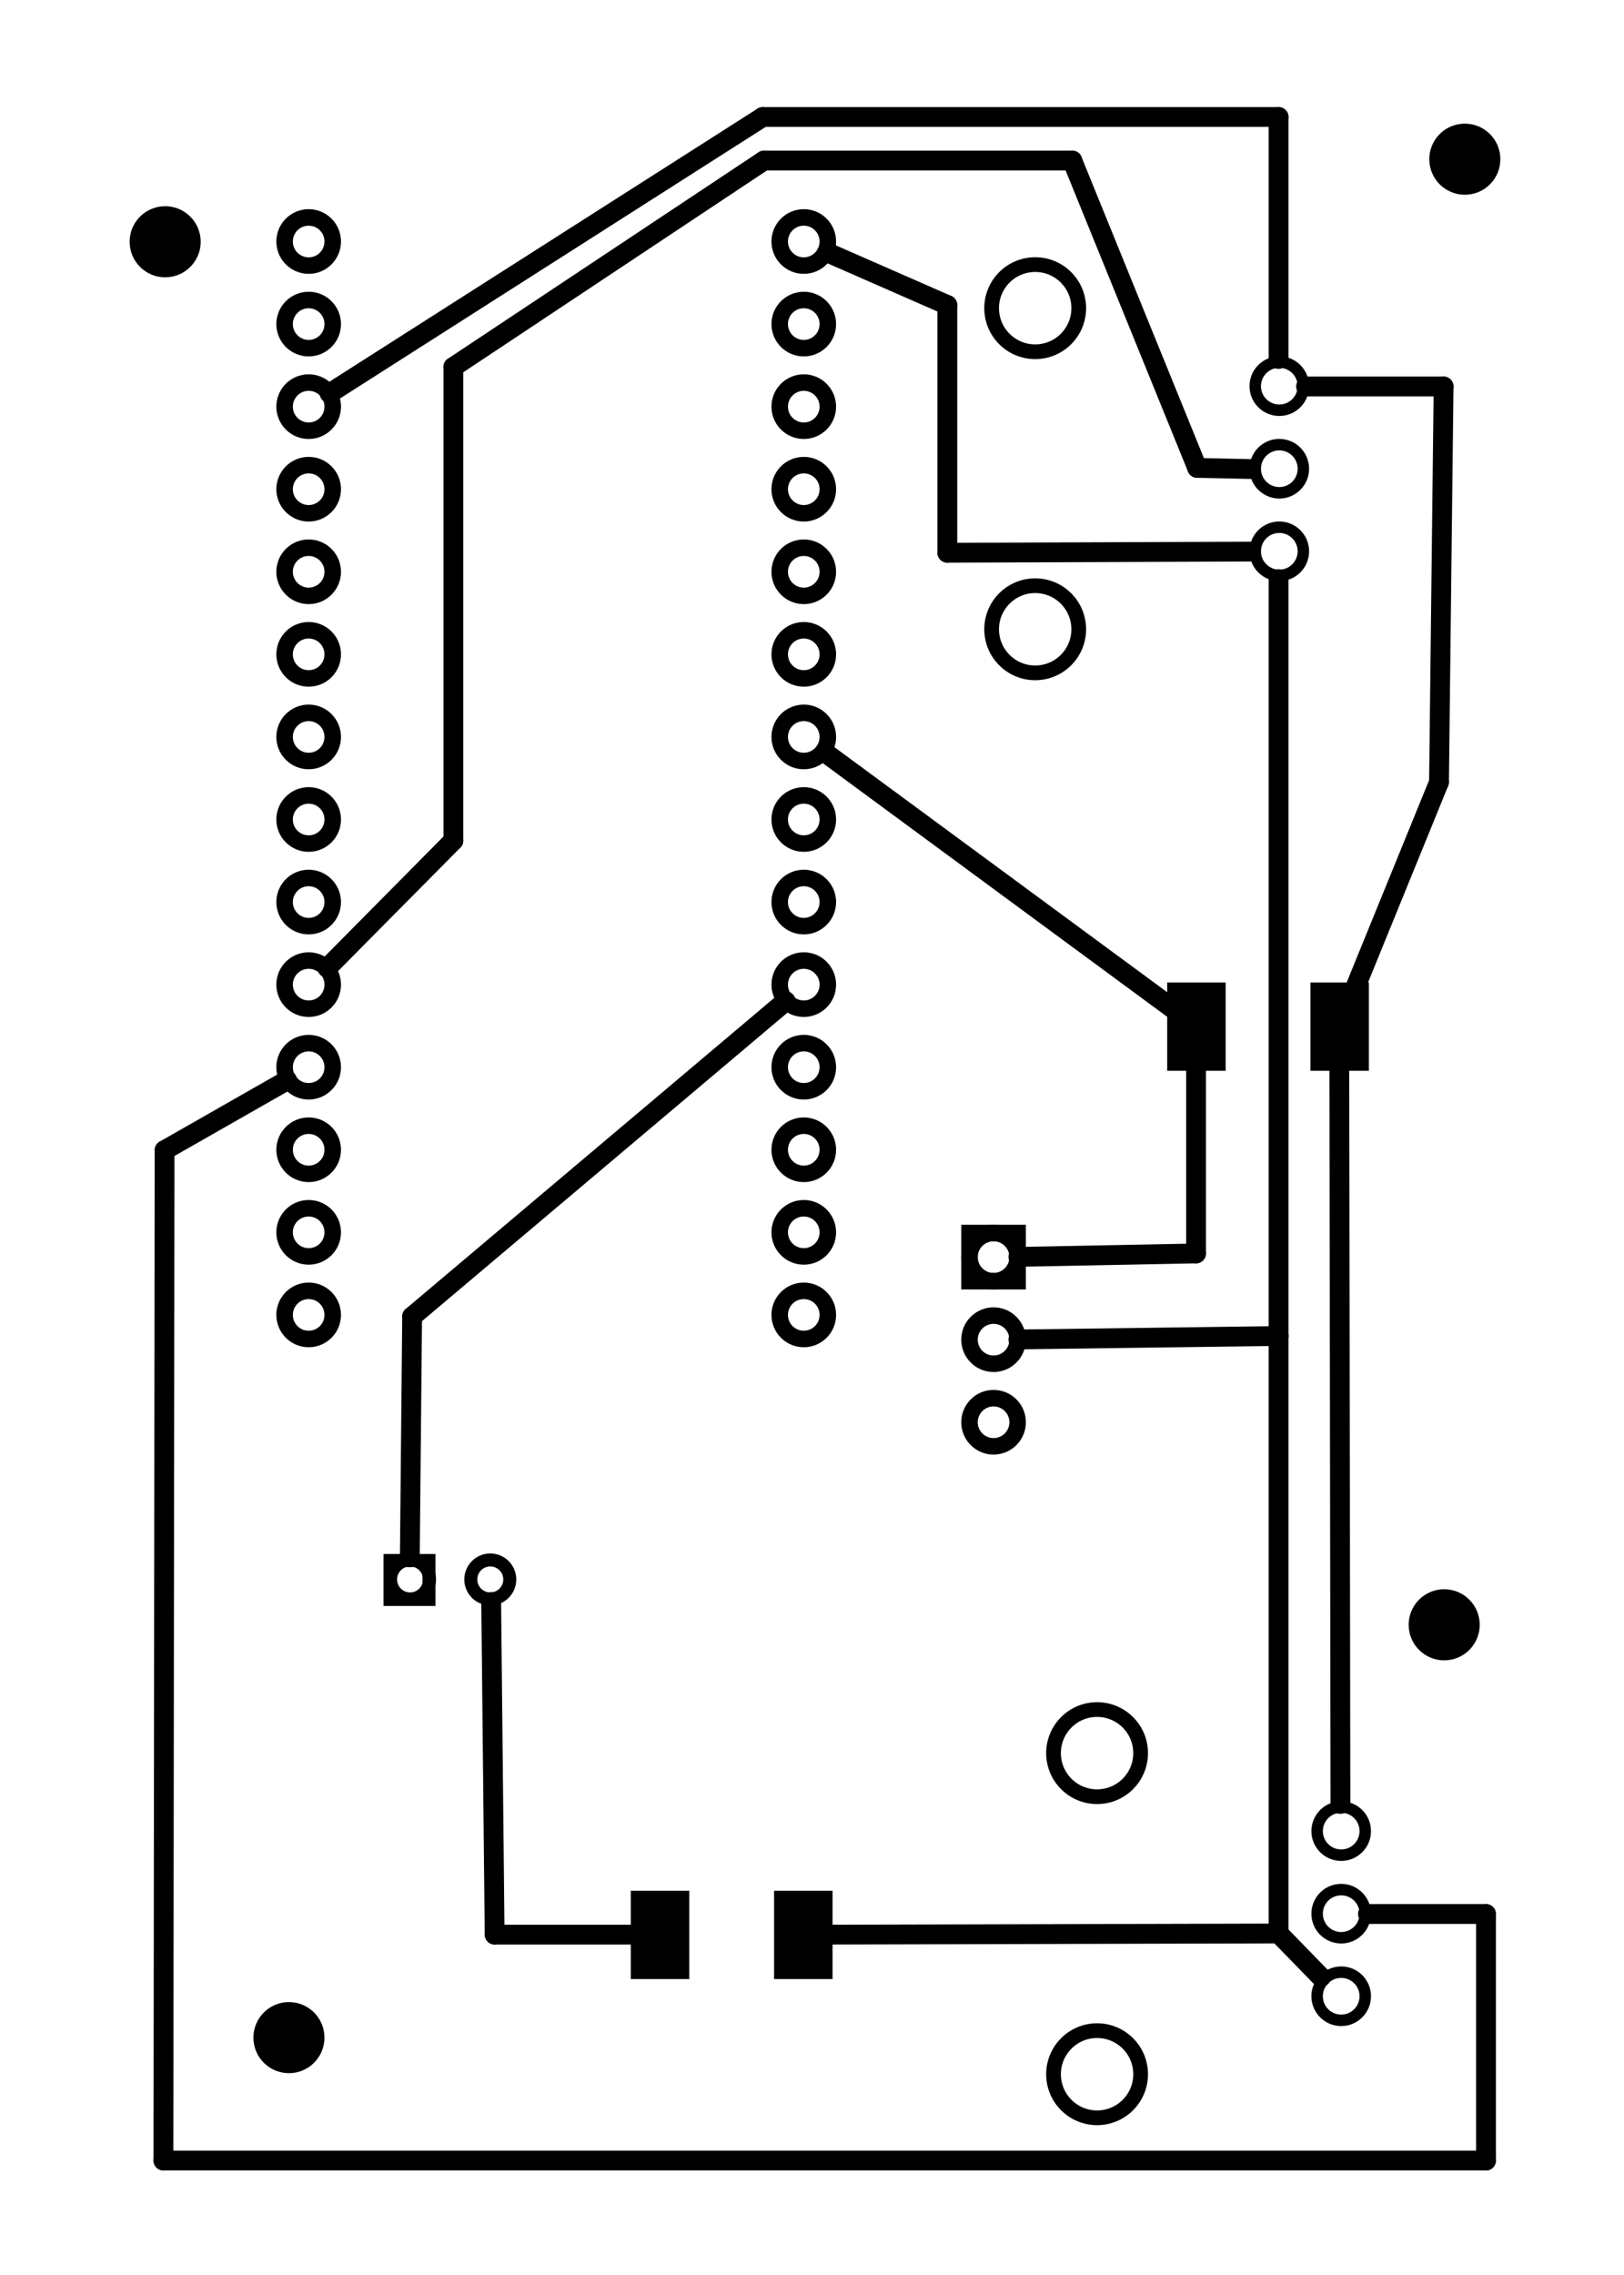 <?xml version="1.0" encoding="utf-8"?>
<!-- Generator: Adobe Illustrator 20.1.0, SVG Export Plug-In . SVG Version: 6.00 Build 0)  -->
<svg version="1.1" id="Layer_1" xmlns:svg="http://www.w3.org/2000/svg"
	 xmlns="http://www.w3.org/2000/svg" xmlns:xlink="http://www.w3.org/1999/xlink" x="0px" y="0px" viewBox="0 0 141.7 198.4"
	 style="enable-background:new 0 0 141.7 198.4;" xml:space="preserve">
<style type="text/css">
	.st0{fill:none;stroke:#000000;stroke-width:1.44;}
	.st1{fill:none;stroke:#000000;}
	.st2{fill:none;stroke:#000000;stroke-width:1.284;}
	.st3{fill:none;stroke:#000000;stroke-width:1.134;}
	.st4{fill:none;stroke:#000000;stroke-width:1.728;stroke-linecap:round;}
</style>
<g transform="matrix(-1, 0, 0, 1, 127.559, 0)">
	<g>
		<g transform="translate(104.748,165.882)">
			<g id="copper0">
				<circle id="nonconn0" cx="-2.4" cy="11.8" r="3.1"/>
			</g>
		</g>
	</g>
	<g>
		<g transform="translate(115.548,9.282)">
			<g id="copper0_1_">
				<circle id="nonconn0_1_" cx="-2.4" cy="11.8" r="3.1"/>
			</g>
		</g>
	</g>
	<g>
		<g transform="translate(3.948,129.882)">
			<g id="copper0_2_">
				<circle id="nonconn0_2_" cx="-2.4" cy="11.8" r="3.1"/>
			</g>
		</g>
	</g>
	<g>
		<g transform="translate(2.148,2.082)">
			<g id="copper0_3_">
				<circle id="nonconn0_3_" cx="-2.4" cy="11.8" r="3.1"/>
			</g>
		</g>
	</g>
	<g>
		<g transform="translate(59.427,8.96)">
			<g id="copper0_4_">
				<circle id="connector0pin" class="st0" cx="-2" cy="12.1" r="2.1"/>
				<circle id="connector1pin" class="st0" cx="-2" cy="19.3" r="2.1"/>
				<circle id="connector2pin" class="st0" cx="-2" cy="26.5" r="2.1"/>
				<circle id="connector3pin" class="st0" cx="-2" cy="33.7" r="2.1"/>
				<circle id="connector4pin" class="st0" cx="-2" cy="40.9" r="2.1"/>
				<circle id="connector5pin" class="st0" cx="-2" cy="48.1" r="2.1"/>
				<circle id="connector6pin" class="st0" cx="-2" cy="55.3" r="2.1"/>
				<circle id="connector7pin" class="st0" cx="-2" cy="62.5" r="2.1"/>
				<circle id="connector8pin" class="st0" cx="-2" cy="69.7" r="2.1"/>
				<circle id="connector9pin" class="st0" cx="-2" cy="76.9" r="2.1"/>
				<circle id="connector10pin" class="st0" cx="-2" cy="84.1" r="2.1"/>
				<circle id="connector11pin" class="st0" cx="-2" cy="91.3" r="2.1"/>
				<circle id="connector12pin" class="st0" cx="-2" cy="98.5" r="2.1"/>
				<circle id="connector13pin" class="st0" cx="-2" cy="105.7" r="2.1"/>
			</g>
		</g>
	</g>
	<g>
		<g transform="translate(102.627,8.96)">
			<g id="copper0_5_">
				<circle id="connector0pin_1_" class="st0" cx="-2" cy="12.1" r="2.1"/>
				<circle id="connector1pin_1_" class="st0" cx="-2" cy="19.3" r="2.1"/>
				<circle id="connector2pin_1_" class="st0" cx="-2" cy="26.5" r="2.1"/>
				<circle id="connector3pin_1_" class="st0" cx="-2" cy="33.7" r="2.1"/>
				<circle id="connector4pin_1_" class="st0" cx="-2" cy="40.9" r="2.1"/>
				<circle id="connector5pin_1_" class="st0" cx="-2" cy="48.1" r="2.1"/>
				<circle id="connector6pin_1_" class="st0" cx="-2" cy="55.3" r="2.1"/>
				<circle id="connector7pin_1_" class="st0" cx="-2" cy="62.5" r="2.1"/>
				<circle id="connector8pin_1_" class="st0" cx="-2" cy="69.7" r="2.1"/>
				<circle id="connector9pin_1_" class="st0" cx="-2" cy="76.9" r="2.1"/>
				<circle id="connector10pin_1_" class="st0" cx="-2" cy="84.1" r="2.1"/>
				<circle id="connector11pin_1_" class="st0" cx="-2" cy="91.3" r="2.1"/>
				<circle id="connector12pin_1_" class="st0" cx="-2" cy="98.5" r="2.1"/>
				<circle id="connector13pin_1_" class="st0" cx="-2" cy="105.7" r="2.1"/>
			</g>
		</g>
	</g>
	<g>
		<g transform="translate(12.635,141.273)">
			<g transform="matrix(1,0,0,1,0,0)">
				<g id="copper0_6_">
					<circle id="connector0pin_2_" class="st1" cx="-2.1" cy="18.4" r="2.1"/>
					<circle id="connector1pin_2_" class="st1" cx="-2.1" cy="25.6" r="2.1"/>
					<circle id="connector2pin_2_" class="st1" cx="-2.1" cy="32.8" r="2.1"/>
					<g>
						<circle id="noconnector" class="st2" cx="19.2" cy="11.6" r="3.8"/>
						<circle id="noconnector_1_" class="st2" cx="19.2" cy="39.6" r="3.8"/>
					</g>
				</g>
			</g>
		</g>
	</g>
	<g>
		<g transform="translate(18.035,15.273)">
			<g transform="matrix(1,0,0,1,0,0)">
				<g id="copper0_7_">
					<circle id="connector0pin_3_" class="st1" cx="-2.1" cy="18.4" r="2.1"/>
					<circle id="connector1pin_3_" class="st1" cx="-2.1" cy="25.6" r="2.1"/>
					<circle id="connector2pin_3_" class="st1" cx="-2.1" cy="32.8" r="2.1"/>
					<g>
						<circle id="noconnector_2_" class="st2" cx="19.2" cy="11.6" r="3.8"/>
						<circle id="noconnector_3_" class="st2" cx="19.2" cy="39.6" r="3.8"/>
					</g>
				</g>
			</g>
		</g>
	</g>
	<g>
		<g transform="translate(88.28,139.428)">
			<g transform="matrix(0,-1,1,0,0,0)">
				<g id="copper0_8_">
					<g id="copper1">
						<circle id="connector1pad" class="st3" cx="1.7" cy="3.5" r="1.7"/>
						
							<rect x="0" y="5.2" transform="matrix(-2.535182e-06 -1 1 -2.535182e-06 -1.846 5.248)" class="st3" width="3.4" height="-3.4"/>
						<circle id="connector0pad" class="st3" cx="1.7" cy="-3.5" r="1.7"/>
					</g>
				</g>
			</g>
		</g>
	</g>
	<g>
		<g transform="translate(42.867,97.52)">
			<g id="copper0_9_">
				<rect id="square" x="-4.1" y="14.2" class="st0" width="4.2" height="-4.2"/>
				<circle id="connector0pin_4_" class="st0" cx="-2" cy="12.1" r="2.1"/>
				<circle id="connector1pin_4_" class="st0" cx="-2" cy="19.3" r="2.1"/>
				<circle id="connector2pin_4_" class="st0" cx="-2" cy="26.5" r="2.1"/>
			</g>
		</g>
	</g>
	<g>
		<g transform="translate(15.243,78.574)">
			<g transform="matrix(1,0,0,1,0,0)">
				<g id="copper0_11_">
					<g transform="matrix(-1, 0, 0, 1, 17.575, 0)">
						<g>
							<g>
								<g>
									<rect id="connector0pad_1_" x="7.1" y="7.1" width="5.1" height="7.7"/>
									<rect id="connector1pad_1_" x="19.6" y="7.1" width="5.1" height="7.7"/>
									<g id="copper0_10_">
									</g>
								</g>
							</g>
						</g>
					</g>
				</g>
			</g>
		</g>
	</g>
	<g>
		<g transform="translate(62.043,157.774)">
			<g transform="matrix(1,0,0,1,0,0)">
				<g id="copper0_13_">
					<g transform="matrix(-1, 0, 0, 1, 17.575, 0)">
						<g>
							<g>
								<g>
									<rect id="connector0pad_2_" x="7.1" y="7.1" width="5.1" height="7.7"/>
									<rect id="connector1pad_2_" x="19.6" y="7.1" width="5.1" height="7.7"/>
									<g id="copper0_12_">
									</g>
								</g>
							</g>
						</g>
					</g>
				</g>
			</g>
		</g>
	</g>
	<g>
		<line class="st4" x1="72.1" y1="168.7" x2="84.4" y2="168.7"/>
	</g>
	<g>
		<line class="st4" x1="84.4" y1="168.7" x2="84.7" y2="139.7"/>
	</g>
	<g>
		<line class="st4" x1="59" y1="87.3" x2="91.6" y2="114.8"/>
	</g>
	<g>
		<line class="st4" x1="91.6" y1="114.8" x2="91.8" y2="135.8"/>
	</g>
	<g>
		<line class="st4" x1="38.7" y1="109.6" x2="23.2" y2="109.3"/>
	</g>
	<g>
		<line class="st4" x1="23.2" y1="109.3" x2="23.2" y2="92.9"/>
	</g>
	<g>
		<line class="st4" x1="55.6" y1="65.6" x2="25.3" y2="87.9"/>
	</g>
	<g>
		<line class="st4" x1="44.9" y1="26.6" x2="44.9" y2="48.2"/>
	</g>
	<g>
		<line class="st4" x1="44.9" y1="48.2" x2="18.4" y2="48.1"/>
	</g>
	<g>
		<line class="st4" x1="55.4" y1="22" x2="44.9" y2="26.6"/>
	</g>
	<g>
		<line class="st4" x1="38.7" y1="116.8" x2="16" y2="116.5"/>
	</g>
	<g>
		<line class="st4" x1="16" y1="116.5" x2="16" y2="50.5"/>
	</g>
	<g>
		<line class="st4" x1="12.3" y1="172.4" x2="16" y2="168.6"/>
	</g>
	<g>
		<line class="st4" x1="16" y1="168.6" x2="16" y2="116.5"/>
	</g>
	<g>
		<line class="st4" x1="55.4" y1="168.7" x2="16" y2="168.6"/>
	</g>
	<g>
		<line class="st4" x1="102.5" y1="94.2" x2="113.2" y2="100.3"/>
	</g>
	<g>
		<line class="st4" x1="113.2" y1="100.3" x2="113.3" y2="188.4"/>
	</g>
	<g>
		<line class="st4" x1="113.3" y1="188.4" x2="-2.1" y2="188.4"/>
	</g>
	<g>
		<line class="st4" x1="-2.1" y1="188.4" x2="-2.1" y2="166.9"/>
	</g>
	<g>
		<line class="st4" x1="-2.1" y1="166.9" x2="8.2" y2="166.9"/>
	</g>
	<g>
		<line class="st4" x1="99" y1="84.4" x2="88" y2="73.3"/>
	</g>
	<g>
		<line class="st4" x1="88" y1="32" x2="60.9" y2="14"/>
	</g>
	<g>
		<line class="st4" x1="88" y1="73.3" x2="88" y2="32"/>
	</g>
	<g>
		<line class="st4" x1="60.9" y1="14" x2="34" y2="14"/>
	</g>
	<g>
		<line class="st4" x1="23.1" y1="40.8" x2="18.4" y2="40.9"/>
	</g>
	<g>
		<line class="st4" x1="34" y1="14" x2="23.1" y2="40.8"/>
	</g>
	<g>
		<line class="st4" x1="2" y1="68.2" x2="1.6" y2="33.7"/>
	</g>
	<g>
		<line class="st4" x1="9.3" y1="86.1" x2="2" y2="68.2"/>
	</g>
	<g>
		<line class="st4" x1="1.6" y1="33.7" x2="13.6" y2="33.7"/>
	</g>
	<g>
		<line class="st4" x1="10.6" y1="157.3" x2="10.7" y2="92.9"/>
	</g>
	<g>
		<line class="st4" x1="98.8" y1="34.3" x2="61" y2="10.2"/>
	</g>
	<g>
		<line class="st4" x1="61" y1="10.2" x2="16" y2="10.2"/>
	</g>
	<g>
		<line class="st4" x1="16" y1="10.2" x2="16" y2="31.3"/>
	</g>
</g>
</svg>
